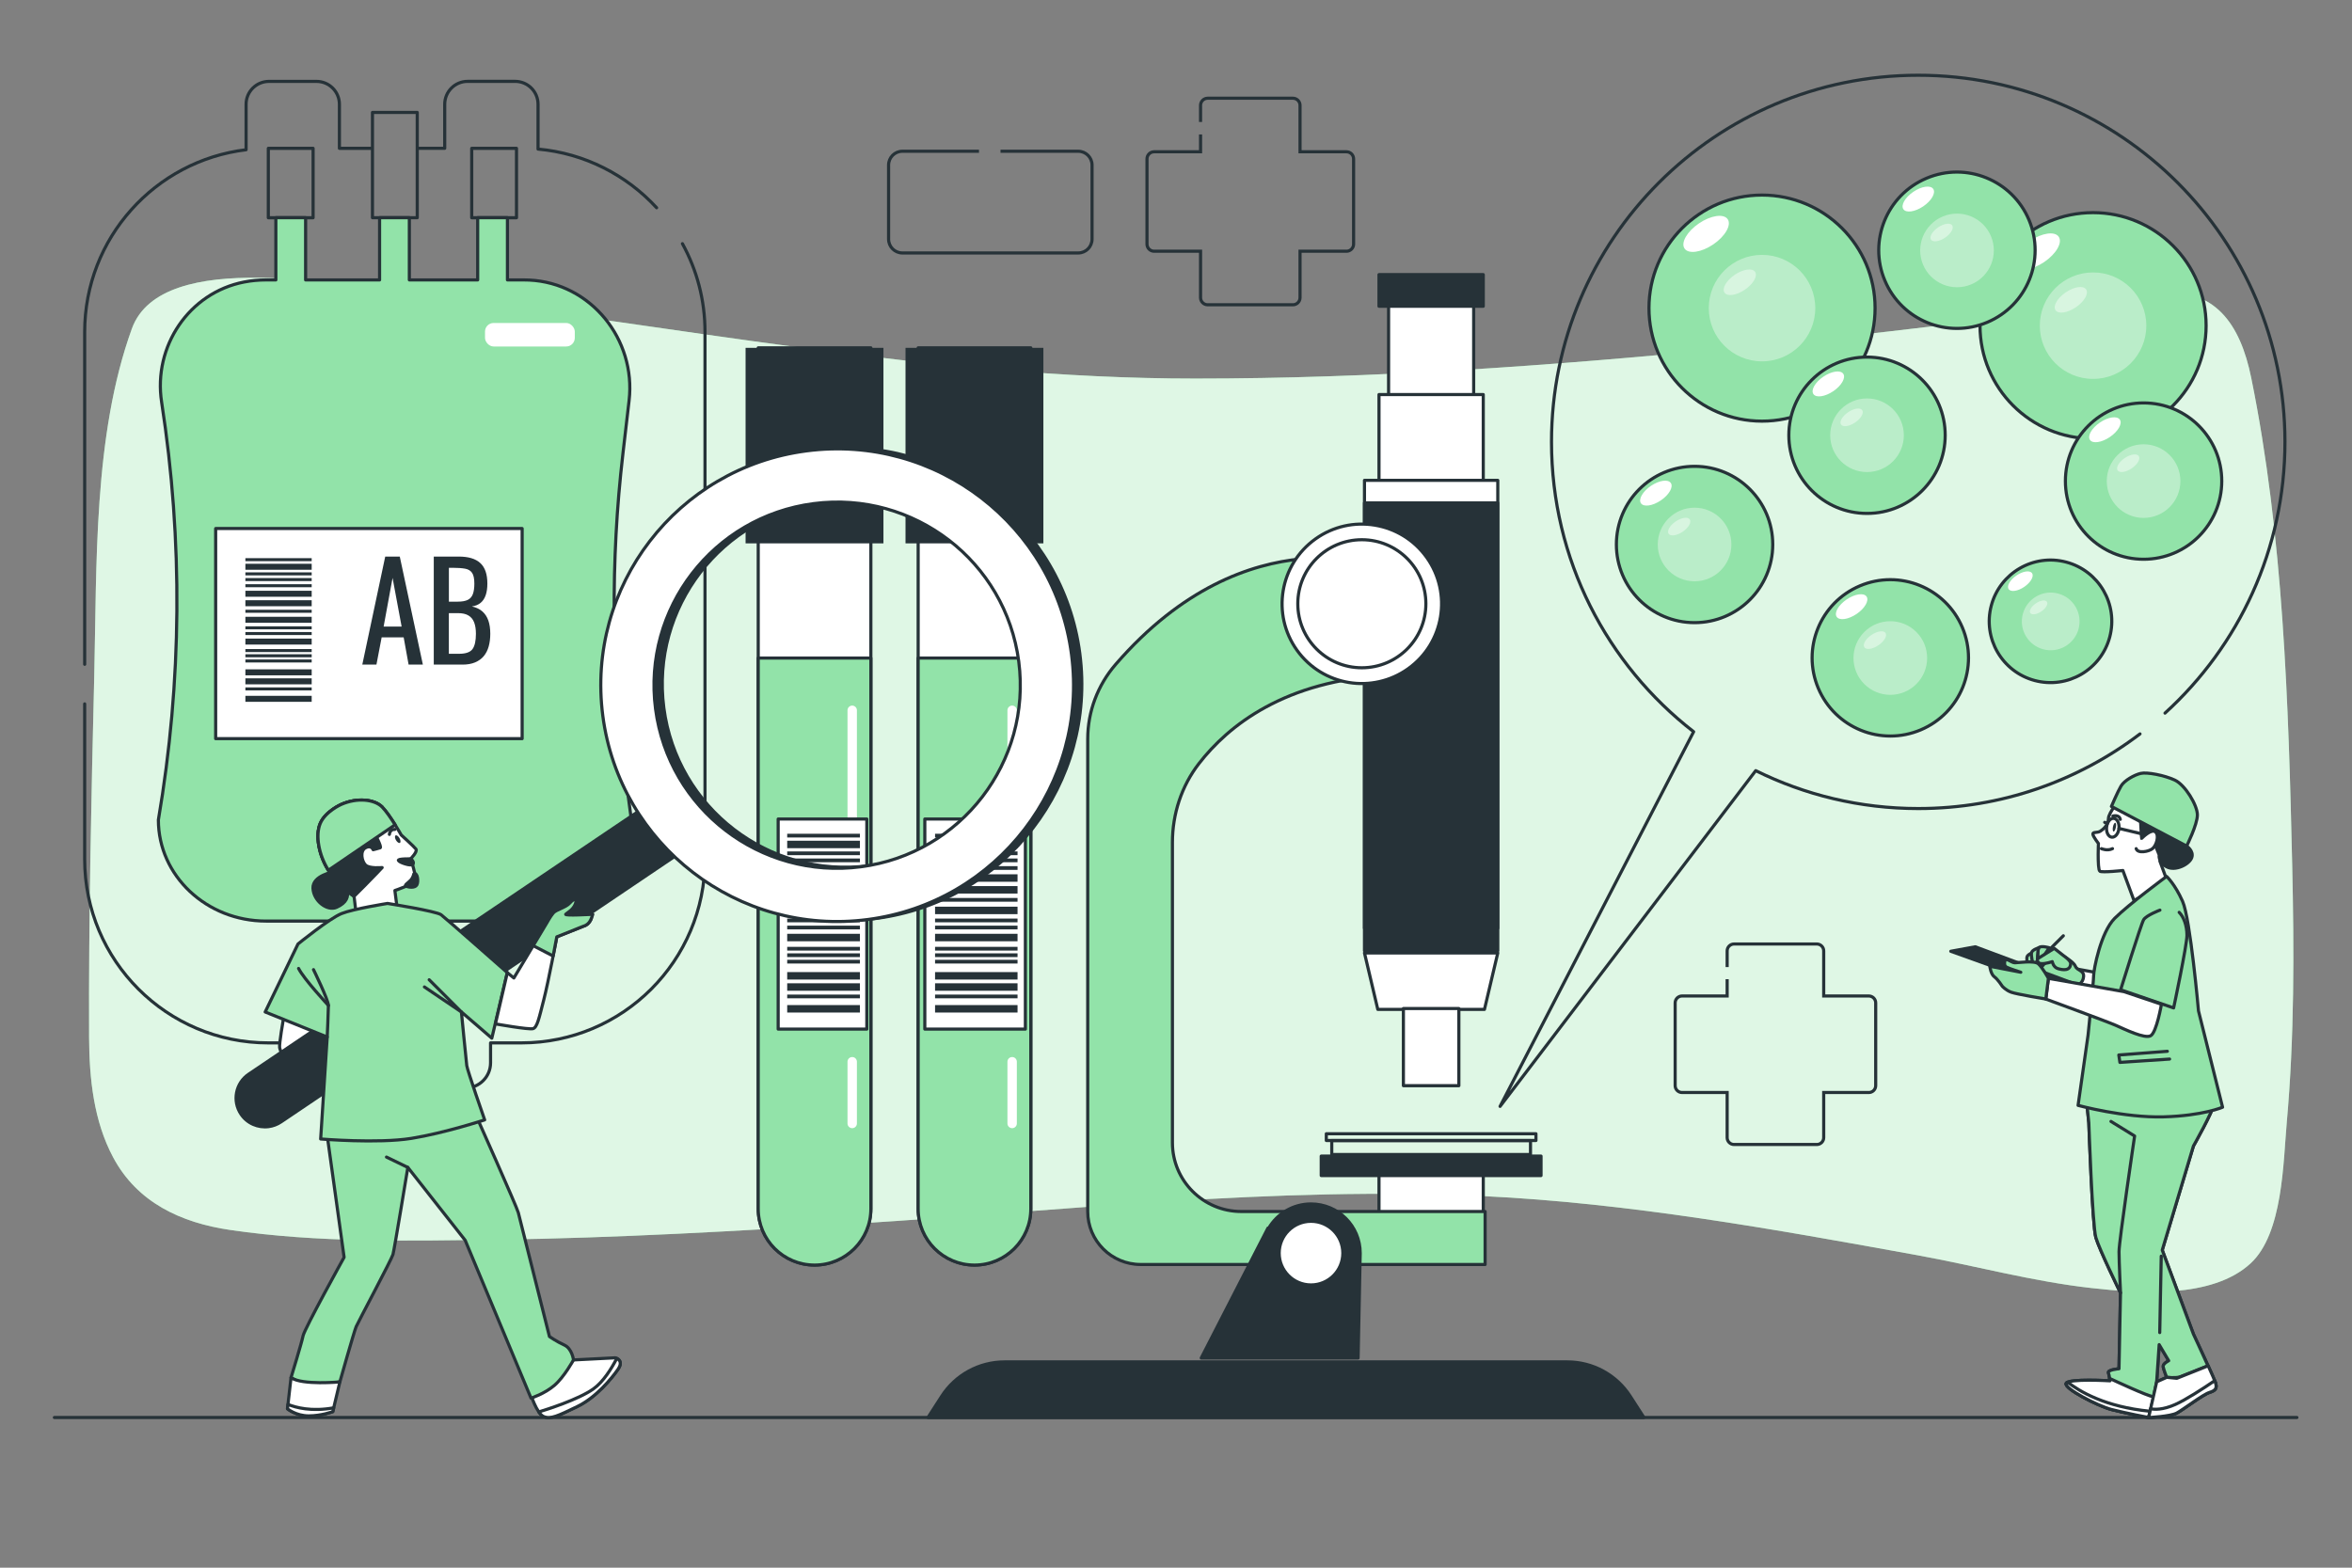 <svg xmlns="http://www.w3.org/2000/svg" viewBox="0 0 750 500"><rect x="0" y="0" width="750" height="500" fill="#808080" stroke="none"/><g id="freepik--background-simple--inject-35"><g><path d="M687.38,93.33c-12.06,1.25-26.77,5.09-33.32,5.96-34.45,4.58-68.99,8.57-103.58,11.93-56.24,5.46-112.77,9.52-169.31,9.52-84.13,0-166.95-17.18-250.2-26.92-19.8-2.31-79.4-15.31-88.92,11.01-12.35,34.13-11.15,75.42-12.01,111.31-.92,38.29-1.79,76.54-1.63,114.8,.06,13.1,1.49,26.59,7.65,38.15,7.71,14.48,21.7,20.89,37.25,23.18,28.14,4.13,56.68,3.5,85.03,3.11,38.32-.54,76.61-2.74,114.85-5.13,66.19-4.13,133.44-11.92,199.82-8.76,46.6,2.22,92.53,10.52,138.34,18.84,18.56,3.37,36.8,8.39,55.58,10.48,15.21,1.69,38.44,3.48,50.74-7.87,10.33-9.53,10.39-32.26,11.53-44.94,2.44-27.32,2.36-54.89,1.73-82.29-1.18-51.34-2.79-104.75-13.07-155.24-3.49-17.12-11.57-29.1-30.48-27.14Z" style="fill:#92E3A9;"></path><path d="M687.38,93.33c-12.06,1.25-26.77,5.09-33.32,5.96-34.45,4.58-68.99,8.57-103.58,11.93-56.24,5.46-112.77,9.52-169.31,9.52-84.13,0-166.95-17.18-250.2-26.92-19.8-2.31-79.4-15.31-88.92,11.01-12.35,34.13-11.15,75.42-12.01,111.31-.92,38.29-1.79,76.54-1.63,114.8,.06,13.1,1.49,26.59,7.65,38.15,7.71,14.48,21.7,20.89,37.25,23.18,28.14,4.13,56.68,3.5,85.03,3.11,38.32-.54,76.61-2.74,114.85-5.13,66.19-4.13,133.44-11.92,199.82-8.76,46.6,2.22,92.53,10.52,138.34,18.84,18.56,3.37,36.8,8.39,55.58,10.48,15.21,1.69,38.44,3.48,50.74-7.87,10.33-9.53,10.39-32.26,11.53-44.94,2.44-27.32,2.36-54.89,1.73-82.29-1.18-51.34-2.79-104.75-13.07-155.24-3.49-17.12-11.57-29.1-30.48-27.14Z" style="fill:#fff; opacity:.7;"></path></g></g><g id="freepik--Floor--inject-35"><line x1="17.34" y1="452.1" x2="732.43" y2="452.1" style="fill:none; stroke:#263238; stroke-linecap:round; stroke-linejoin:round;"></line></g><g id="freepik--Zoom--inject-35"><path d="M690.37,227.44c23.5-21.39,38.25-52.22,38.25-86.5,0-64.58-52.35-116.94-116.94-116.94s-116.94,52.35-116.94,116.94c0,37.6,17.75,71.05,45.32,92.44l-61.72,119.49,81.52-107.08c15.62,7.73,33.2,12.09,51.81,12.09,26.58,0,51.09-8.87,70.73-23.81" style="fill:none; stroke:#263238; stroke-linecap:round; stroke-linejoin:round;"></path></g><g id="freepik--Blood_Cells--inject-35"><g><g><circle cx="561.87" cy="98.27" r="36.05" style="fill:#92E3A9; stroke:#263238; stroke-linecap:round; stroke-linejoin:round;"></circle><circle cx="561.87" cy="98.27" r="16.98" style="fill:#fff; opacity:.37;"></circle><path d="M550.93,69.92c1.26,1.85-.81,5.45-4.61,8.03-3.8,2.58-7.91,3.17-9.16,1.32-1.26-1.85,.81-5.45,4.61-8.03,3.8-2.58,7.91-3.17,9.16-1.32Z" style="fill:#fff;"></path><path d="M559.66,86.71c.89,1.31-.57,3.86-3.27,5.69-2.7,1.83-5.6,2.25-6.49,.93-.89-1.31,.57-3.86,3.27-5.69,2.7-1.83,5.6-2.25,6.49-.93Z" style="fill:#fff; opacity:.43;"></path></g><g><circle cx="667.43" cy="103.87" r="36.05" style="fill:#92E3A9; stroke:#263238; stroke-linecap:round; stroke-linejoin:round;"></circle><circle cx="667.43" cy="103.87" r="16.98" style="fill:#fff; opacity:.37;"></circle><path d="M656.49,75.52c1.26,1.85-.81,5.45-4.61,8.03-3.8,2.58-7.91,3.17-9.16,1.32-1.26-1.85,.81-5.45,4.61-8.03s7.91-3.17,9.16-1.32Z" style="fill:#fff;"></path><path d="M665.22,92.31c.89,1.31-.57,3.86-3.27,5.69-2.7,1.83-5.6,2.25-6.49,.93-.89-1.31,.57-3.86,3.27-5.69,2.7-1.83,5.6-2.25,6.49-.93Z" style="fill:#fff; opacity:.43;"></path></g><g><circle cx="595.35" cy="138.82" r="24.93" style="fill:#92E3A9; stroke:#263238; stroke-linecap:round; stroke-linejoin:round;"></circle><circle cx="595.35" cy="138.82" r="11.74" style="fill:#fff; opacity:.37;"></circle><path d="M587.78,119.22c.87,1.28-.56,3.77-3.19,5.55-2.63,1.78-5.47,2.19-6.34,.91-.87-1.28,.56-3.77,3.19-5.55s5.47-2.19,6.34-.91Z" style="fill:#fff;"></path><path d="M593.82,130.82c.62,.91-.4,2.67-2.26,3.93-1.86,1.26-3.87,1.55-4.49,.65-.62-.91,.4-2.67,2.26-3.93,1.86-1.26,3.87-1.55,4.49-.65Z" style="fill:#fff; opacity:.43;"></path></g><g><circle cx="653.91" cy="198.19" r="19.54" transform="translate(294.7 779.44) rotate(-75.15)" style="fill:#92E3A9; stroke:#263238; stroke-linecap:round; stroke-linejoin:round;"></circle><circle cx="653.91" cy="198.19" r="9.2" transform="translate(293.95 778.97) rotate(-75.07)" style="fill:#fff; opacity:.37;"></circle><path d="M647.98,182.83c.68,1-.44,2.95-2.5,4.35-2.06,1.4-4.29,1.72-4.97,.71-.68-1,.44-2.95,2.5-4.35,2.06-1.4,4.29-1.72,4.97-.71Z" style="fill:#fff;"></path><path d="M652.71,191.93c.48,.71-.31,2.09-1.77,3.08-1.46,.99-3.04,1.22-3.52,.51s.31-2.09,1.77-3.08c1.46-.99,3.04-1.22,3.52-.51Z" style="fill:#fff; opacity:.43;"></path></g><g><circle cx="624.04" cy="79.86" r="24.93" transform="translate(18 248.76) rotate(-22.87)" style="fill:#92E3A9; stroke:#263238; stroke-linecap:round; stroke-linejoin:round;"></circle><circle cx="624.04" cy="79.86" r="11.74" transform="translate(17.44 246.7) rotate(-22.67)" style="fill:#fff; opacity:.37;"></circle><path d="M616.47,60.26c.87,1.28-.56,3.77-3.19,5.55-2.63,1.78-5.47,2.19-6.34,.91-.87-1.28,.56-3.77,3.19-5.55s5.47-2.19,6.34-.91Z" style="fill:#fff;"></path><path d="M622.51,71.87c.62,.91-.4,2.67-2.26,3.93-1.86,1.26-3.87,1.55-4.49,.65-.62-.91,.4-2.67,2.26-3.93,1.86-1.26,3.87-1.55,4.49-.65Z" style="fill:#fff; opacity:.43;"></path></g><g><circle cx="683.54" cy="153.44" r="24.93" style="fill:#92E3A9; stroke:#263238; stroke-linecap:round; stroke-linejoin:round;"></circle><circle cx="683.54" cy="153.44" r="11.74" style="fill:#fff; opacity:.37;"></circle><path d="M675.97,133.84c.87,1.28-.56,3.77-3.19,5.55-2.63,1.78-5.47,2.19-6.34,.91-.87-1.28,.56-3.77,3.19-5.55,2.63-1.78,5.47-2.19,6.34-.91Z" style="fill:#fff;"></path><path d="M682.01,145.45c.62,.91-.4,2.67-2.26,3.93-1.86,1.26-3.87,1.55-4.49,.65-.62-.91,.4-2.67,2.26-3.93,1.86-1.26,3.87-1.55,4.49-.65Z" style="fill:#fff; opacity:.43;"></path></g><g><circle cx="540.36" cy="173.66" r="24.93" style="fill:#92E3A9; stroke:#263238; stroke-linecap:round; stroke-linejoin:round;"></circle><circle cx="540.36" cy="173.66" r="11.74" style="fill:#fff; opacity:.37;"></circle><path d="M532.79,154.05c.87,1.28-.56,3.77-3.19,5.55-2.63,1.78-5.47,2.19-6.34,.91-.87-1.28,.56-3.77,3.19-5.55,2.63-1.78,5.47-2.19,6.34-.91Z" style="fill:#fff;"></path><path d="M538.83,165.66c.62,.91-.4,2.67-2.26,3.93s-3.87,1.55-4.49,.65c-.62-.91,.4-2.67,2.26-3.93s3.87-1.55,4.49-.65Z" style="fill:#fff; opacity:.43;"></path></g><g><circle cx="602.78" cy="209.87" r="24.93" transform="translate(-34.18 250.71) rotate(-22.87)" style="fill:#92E3A9; stroke:#263238; stroke-linecap:round; stroke-linejoin:round;"></circle><circle cx="602.78" cy="209.87" r="11.74" transform="translate(28.15 487.7) rotate(-45)" style="fill:#fff; opacity:.37;"></circle><path d="M595.21,190.27c.87,1.28-.56,3.77-3.19,5.55-2.63,1.78-5.47,2.19-6.34,.91-.87-1.28,.56-3.77,3.19-5.55s5.47-2.19,6.34-.91Z" style="fill:#fff;"></path><path d="M601.25,201.87c.62,.91-.4,2.67-2.26,3.93-1.86,1.26-3.87,1.55-4.49,.65-.62-.91,.4-2.67,2.26-3.93,1.86-1.26,3.87-1.55,4.49-.65Z" style="fill:#fff; opacity:.43;"></path></g></g></g><g id="freepik--Microscope--inject-35"><g><rect x="439.73" y="372.04" width="33.25" height="28.89" transform="translate(912.71 772.96) rotate(180)" style="fill:#fff; stroke:#263238; stroke-linecap:round; stroke-linejoin:round;"></rect><path d="M442.79,181.23v34.13c-33.17,1.59-51.18,16.17-60.47,28.17-5.57,7.19-8.46,16.09-8.46,25.19v95.72c0,12.13,9.83,21.96,21.96,21.96h77.75v16.9h-109.82c-9.33,0-16.9-7.56-16.9-16.9h0V235.67c0-8.74,3.19-17.16,8.91-23.77,42.29-48.87,87.04-30.68,87.04-30.68Z" style="fill:#92E3A9; stroke:#263238; stroke-linecap:round; stroke-linejoin:round;"></path><rect x="442.79" y="91.27" width="27.13" height="124.1" transform="translate(912.71 306.63) rotate(180)" style="fill:#fff; stroke:#263238; stroke-linecap:round; stroke-linejoin:round;"></rect><rect x="439.73" y="125.84" width="33.25" height="124.1" transform="translate(912.71 375.78) rotate(180)" style="fill:#fff; stroke:#263238; stroke-linecap:round; stroke-linejoin:round;"></rect><rect x="439.73" y="87.59" width="33.25" height="10.08" transform="translate(912.71 185.26) rotate(180)" style="fill:#263238; stroke:#263238; stroke-linecap:round; stroke-linejoin:round;"></rect><g><rect x="424.67" y="363.78" width="63.37" height="4.44" style="fill:none; stroke:#263238; stroke-linecap:round; stroke-linejoin:round;"></rect><rect x="422.93" y="361.6" width="66.85" height="2.15" style="fill:none; stroke:#263238; stroke-linecap:round; stroke-linejoin:round;"></rect></g><rect x="421.31" y="368.73" width="70.09" height="6.2" transform="translate(912.71 743.66) rotate(180)" style="fill:#263238; stroke:#263238; stroke-linecap:round; stroke-linejoin:round;"></rect><rect x="435.1" y="153.21" width="42.51" height="142.83" transform="translate(912.71 449.24) rotate(180)" style="fill:#fff; stroke:#263238; stroke-linecap:round; stroke-linejoin:round;"></rect><rect x="435.1" y="160.41" width="42.51" height="142.83" transform="translate(912.71 463.65) rotate(180)" style="fill:#263238; stroke:#263238; stroke-linecap:round; stroke-linejoin:round;"></rect><polygon points="439.35 321.94 473.36 321.94 477.61 303.93 435.1 303.93 439.35 321.94" style="fill:#fff; stroke:#263238; stroke-linecap:round; stroke-linejoin:round;"></polygon><rect x="447.51" y="321.66" width="17.69" height="24.61" transform="translate(912.71 667.93) rotate(180)" style="fill:#fff; stroke:#263238; stroke-linecap:round; stroke-linejoin:round;"></rect><circle cx="434.26" cy="192.56" r="25.43" transform="translate(-31 288.48) rotate(-35.56)" style="fill:#fff; stroke:#263238; stroke-linecap:round; stroke-linejoin:round;"></circle><path d="M413.84,192.56c0-11.28,9.14-20.42,20.42-20.42s20.42,9.14,20.42,20.42-9.14,20.42-20.42,20.42-20.42-9.14-20.42-20.42Z" style="fill:#fff; stroke:#263238; stroke-linecap:round; stroke-linejoin:round;"></path><path d="M404.32,391.69l.21,.06c2.73-4.64,7.75-7.76,13.52-7.76,8.66,0,15.69,7.02,15.69,15.69l-.68,33.44h-50.01l21.27-41.43Z" style="fill:#263238; stroke:#263238; stroke-linecap:round; stroke-linejoin:round;"></path><path d="M407.9,399.67c0-5.61,4.54-10.15,10.15-10.15s10.15,4.55,10.15,10.15-4.54,10.15-10.15,10.15-10.15-4.55-10.15-10.15Z" style="fill:#fff; stroke:#263238; stroke-linecap:round; stroke-linejoin:round;"></path><path d="M295.92,452.1h228.29l-4.38-6.8c-4.38-6.81-11.93-10.93-20.03-10.93h-179.47c-8.1,0-15.64,4.12-20.03,10.93l-4.38,6.8Z" style="fill:#263238; stroke:#263238; stroke-linecap:round; stroke-linejoin:round;"></path></g></g><g id="freepik--Test_tubes--inject-35"><g><g><path d="M241.78,110.94h35.92V385.52c0,9.91-8.05,17.96-17.96,17.96h0c-9.91,0-17.96-8.05-17.96-17.96V110.94h0Z" style="fill:#fff; stroke:#263238; stroke-linecap:round; stroke-linejoin:round;"></path><path d="M241.78,209.88v175.64c0,9.92,8.04,17.96,17.96,17.96h0c9.92,0,17.96-8.04,17.96-17.96V209.88h-35.92Z" style="fill:#92E3A9; stroke:#263238; stroke-linecap:round; stroke-linejoin:round;"></path><rect x="237.75" y="110.94" width="43.96" height="62.36" style="fill:#263238;"></rect><g><line x1="271.75" y1="338.63" x2="271.75" y2="358.32" style="fill:none; stroke:#fff; stroke-linecap:round; stroke-miterlimit:10; stroke-width:3px;"></line><line x1="271.75" y1="226.54" x2="271.75" y2="315.15" style="fill:none; stroke:#fff; stroke-linecap:round; stroke-miterlimit:10; stroke-width:3px;"></line></g></g><g><rect x="248.14" y="261.22" width="28.27" height="67" style="fill:#fff; stroke:#263238; stroke-linecap:round; stroke-linejoin:round;"></rect><rect x="251.02" y="265.92" width="23.18" height="1.19" style="fill:#263238;"></rect><rect x="251.02" y="271.56" width="23.18" height="1.19" style="fill:#263238;"></rect><rect x="251.02" y="273.81" width="23.18" height="1.19" style="fill:#263238;"></rect><rect x="251.02" y="276.25" width="23.18" height="1.19" style="fill:#263238;"></rect><rect x="251.02" y="286.4" width="23.18" height="1.19" style="fill:#263238;"></rect><rect x="251.02" y="292.97" width="23.18" height="1.19" style="fill:#263238;"></rect><rect x="251.02" y="295.23" width="23.18" height="1.19" style="fill:#263238;"></rect><rect x="251.02" y="304.06" width="23.18" height="1.19" style="fill:#263238;"></rect><rect x="251.02" y="306.12" width="23.18" height="1.19" style="fill:#263238;"></rect><rect x="251.02" y="317.21" width="23.18" height="1.19" style="fill:#263238;"></rect><rect x="251.02" y="301.99" width="23.18" height="1.19" style="fill:#263238;"></rect><rect x="251.02" y="268.14" width="23.18" height="2.38" style="fill:#263238;"></rect><rect x="251.02" y="278.85" width="23.18" height="2.38" style="fill:#263238;"></rect><rect x="251.02" y="282.61" width="23.18" height="2.38" style="fill:#263238;"></rect><rect x="251.02" y="289.18" width="23.18" height="2.38" style="fill:#263238;"></rect><rect x="251.02" y="297.83" width="23.18" height="2.38" style="fill:#263238;"></rect><rect x="251.02" y="310.04" width="23.18" height="2.38" style="fill:#263238;"></rect><rect x="251.02" y="313.61" width="23.18" height="2.38" style="fill:#263238;"></rect><rect x="251.02" y="320.56" width="23.18" height="2.38" style="fill:#263238;"></rect></g></g><g><g><path d="M292.78,110.94h35.92V385.52c0,9.91-8.05,17.96-17.96,17.96h0c-9.91,0-17.96-8.05-17.96-17.96V110.94h0Z" style="fill:#fff; stroke:#263238; stroke-linecap:round; stroke-linejoin:round;"></path><path d="M292.78,209.88v175.64c0,9.92,8.04,17.96,17.96,17.96h0c9.92,0,17.96-8.04,17.96-17.96V209.88h-35.92Z" style="fill:#92E3A9; stroke:#263238; stroke-linecap:round; stroke-linejoin:round;"></path><rect x="288.75" y="110.94" width="43.96" height="62.36" style="fill:#263238;"></rect><g><line x1="322.75" y1="338.63" x2="322.75" y2="358.32" style="fill:none; stroke:#fff; stroke-linecap:round; stroke-miterlimit:10; stroke-width:3px;"></line><line x1="322.75" y1="226.54" x2="322.75" y2="315.15" style="fill:none; stroke:#fff; stroke-linecap:round; stroke-miterlimit:10; stroke-width:3px;"></line></g></g><g><rect x="294.9" y="261.22" width="32.07" height="67" style="fill:#fff; stroke:#263238; stroke-linecap:round; stroke-linejoin:round;"></rect><rect x="298.17" y="265.92" width="26.3" height="1.19" style="fill:#263238;"></rect><rect x="298.17" y="271.56" width="26.3" height="1.19" style="fill:#263238;"></rect><rect x="298.17" y="273.81" width="26.3" height="1.19" style="fill:#263238;"></rect><rect x="298.17" y="276.25" width="26.3" height="1.19" style="fill:#263238;"></rect><rect x="298.17" y="286.4" width="26.3" height="1.19" style="fill:#263238;"></rect><rect x="298.17" y="292.97" width="26.3" height="1.19" style="fill:#263238;"></rect><rect x="298.17" y="295.23" width="26.3" height="1.19" style="fill:#263238;"></rect><rect x="298.17" y="304.06" width="26.3" height="1.19" style="fill:#263238;"></rect><rect x="298.17" y="306.12" width="26.3" height="1.19" style="fill:#263238;"></rect><rect x="298.17" y="317.21" width="26.3" height="1.19" style="fill:#263238;"></rect><rect x="298.17" y="301.99" width="26.3" height="1.19" style="fill:#263238;"></rect><rect x="298.17" y="268.14" width="26.3" height="2.38" style="fill:#263238;"></rect><rect x="298.17" y="278.85" width="26.3" height="2.38" style="fill:#263238;"></rect><rect x="298.17" y="282.61" width="26.3" height="2.38" style="fill:#263238;"></rect><rect x="298.17" y="289.18" width="26.3" height="2.38" style="fill:#263238;"></rect><rect x="298.17" y="297.83" width="26.3" height="2.38" style="fill:#263238;"></rect><rect x="298.17" y="310.04" width="26.3" height="2.38" style="fill:#263238;"></rect><rect x="298.17" y="313.61" width="26.3" height="2.38" style="fill:#263238;"></rect><rect x="298.17" y="320.56" width="26.3" height="2.38" style="fill:#263238;"></rect></g></g></g><g id="freepik--Blood_Bag--inject-35"><g><rect x="85.56" y="47.31" width="14.28" height="22.14" style="fill:none; stroke:#263238; stroke-linecap:round; stroke-linejoin:round;"></rect><rect x="150.42" y="47.31" width="14.28" height="22.14" style="fill:none; stroke:#263238; stroke-linecap:round; stroke-linejoin:round;"></rect><rect x="118.77" y="35.86" width="14.28" height="33.58" style="fill:none; stroke:#263238; stroke-linecap:round; stroke-linejoin:round;"></rect><path d="M27,224.5v49.56c0,32.34,26.22,58.56,58.56,58.56h9.82v6.36c0,4.45,3.61,8.05,8.05,8.05h44.95c4.45,0,8.05-3.61,8.05-8.05v-6.36h9.82c32.34,0,58.56-26.22,58.56-58.56V105.87c0-10.2-2.61-19.79-7.2-28.15m-99.04-30.41h-10.34v-14.04c0-4.04-3.27-7.31-7.31-7.31h-15.14c-4.04,0-7.31,3.27-7.31,7.31v14.49c-29,3.5-51.47,28.18-51.47,58.12v105.99M209.38,66.26c-9.58-10.42-22.89-17.36-37.81-18.71v-14.29c0-4.04-3.27-7.31-7.31-7.31h-15.14c-4.04,0-7.31,3.27-7.31,7.31v14.04h-8.42m12.41,291.48h-39.79v-6h39.79v6Z" style="fill:none; stroke:#263238; stroke-linecap:round; stroke-linejoin:round;"></path><path d="M198.62,144.83l1.98-17.07c2.27-19.54-12.19-37.5-31.84-38.44-.59-.03-1.17-.04-1.77-.04h-5.18v-19.85h-9.49v19.85h-21.79v-19.85h-9.49v19.85h-23.59v-19.85h-9.49v19.85h-3.13c-2.4,0-4.75,.23-7.01,.67-17.58,3.43-29.02,20.57-26.29,38.27h0c6.84,44.22,6.49,89.16-1.03,133.28h0c0,17.82,15.37,32.27,34.33,32.27h82.17c18.96,0,34.33-14.45,34.33-32.27l-1.87-14.05c-4.52-34.04-4.81-68.52-.84-102.63Z" style="fill:#92E3A9; stroke:#263238; stroke-linecap:round; stroke-linejoin:round;"></path><rect x="68.77" y="168.57" width="97.73" height="67.02" style="fill:#fff; stroke:#263238; stroke-linecap:round; stroke-linejoin:round;"></rect><g><rect x="78.25" y="178.02" width="21.14" height=".96" style="fill:#263238;"></rect><rect x="78.25" y="182.55" width="21.14" height=".96" style="fill:#263238;"></rect><rect x="78.25" y="184.37" width="21.14" height=".96" style="fill:#263238;"></rect><rect x="78.25" y="186.33" width="21.14" height=".96" style="fill:#263238;"></rect><rect x="78.25" y="194.48" width="21.14" height=".96" style="fill:#263238;"></rect><rect x="78.25" y="199.76" width="21.14" height=".96" style="fill:#263238;"></rect><rect x="78.25" y="201.58" width="21.14" height=".96" style="fill:#263238;"></rect><rect x="78.25" y="208.67" width="21.14" height=".96" style="fill:#263238;"></rect><rect x="78.25" y="210.33" width="21.14" height=".96" style="fill:#263238;"></rect><rect x="78.25" y="219.24" width="21.14" height=".96" style="fill:#263238;"></rect><rect x="78.25" y="207.01" width="21.14" height=".96" style="fill:#263238;"></rect><rect x="78.25" y="179.81" width="21.14" height="1.91" style="fill:#263238;"></rect><rect x="78.25" y="188.42" width="21.14" height="1.91" style="fill:#263238;"></rect><rect x="78.25" y="191.44" width="21.14" height="1.91" style="fill:#263238;"></rect><rect x="78.25" y="196.72" width="21.14" height="1.91" style="fill:#263238;"></rect><rect x="78.25" y="203.67" width="21.14" height="1.91" style="fill:#263238;"></rect><rect x="78.25" y="213.48" width="21.14" height="1.91" style="fill:#263238;"></rect><rect x="78.25" y="216.35" width="21.14" height="1.91" style="fill:#263238;"></rect><rect x="78.25" y="221.93" width="21.14" height="1.91" style="fill:#263238;"></rect></g><g><path d="M115.53,211.96l7.31-34.45h4.64l7.36,34.45h-4.55l-1.57-8.68h-7.02l-1.66,8.68h-4.51Zm6.8-12.12h5.74l-2.89-15.52-2.85,15.52Z" style="fill:#263238;"></path><path d="M138.32,211.96v-34.45h7.91c1.56,0,2.91,.17,4.06,.51,1.15,.34,2.11,.87,2.87,1.57,.77,.71,1.33,1.61,1.7,2.7,.37,1.09,.55,2.38,.55,3.85s-.18,2.64-.53,3.68c-.36,1.04-.89,1.85-1.62,2.45-.72,.6-1.65,.98-2.79,1.15,1.39,.31,2.51,.84,3.36,1.6,.85,.75,1.48,1.72,1.89,2.89,.41,1.18,.62,2.59,.62,4.23,0,1.48-.17,2.82-.51,4.04-.34,1.22-.87,2.25-1.59,3.11-.72,.85-1.64,1.51-2.76,1.98-1.12,.47-2.45,.7-3.98,.7h-9.19Zm4.81-20.07h2.85c1.36,0,2.42-.19,3.19-.57,.77-.38,1.3-1,1.62-1.85,.31-.85,.47-1.96,.47-3.32,0-1.59-.24-2.74-.72-3.44-.48-.71-1.23-1.16-2.25-1.34-1.02-.18-2.35-.28-4-.28h-1.15v10.8Zm0,16.63h3.23c2.15,0,3.59-.5,4.32-1.51,.72-1.01,1.08-2.63,1.08-4.87,0-1.45-.19-2.66-.57-3.64-.38-.98-.99-1.72-1.83-2.21-.84-.5-1.96-.74-3.38-.74h-2.85v12.97Z" style="fill:#263238;"></path></g><rect x="154.66" y="103.01" width="28.63" height="7.5" rx="2.74" ry="2.74" style="fill:#fff;"></rect></g></g><g id="freepik--Symbols--inject-35"><path d="M382.83,42.89v5.52h-14.81c-1.25,0-2.27,1.02-2.27,2.27v27.18c0,1.25,1.02,2.27,2.27,2.27h14.81v14.81c0,1.25,1.02,2.27,2.27,2.27h27.18c1.25,0,2.27-1.02,2.27-2.27v-14.81h14.81c1.25,0,2.27-1.02,2.27-2.27v-27.18c0-1.25-1.02-2.27-2.27-2.27h-14.81v-14.81c0-1.25-1.02-2.27-2.27-2.27h-27.18c-1.25,0-2.27,1.02-2.27,2.27v5.31" style="fill:none; stroke:#263238; stroke-miterlimit:10;"></path><path d="M550.75,312.3v5.36h-14.38c-1.22,0-2.2,.99-2.2,2.2v26.39c0,1.22,.99,2.2,2.2,2.2h14.38v14.38c0,1.22,.99,2.2,2.2,2.2h26.39c1.22,0,2.2-.99,2.2-2.2v-14.38h14.38c1.22,0,2.2-.99,2.2-2.2v-26.39c0-1.22-.99-2.2-2.2-2.2h-14.38v-14.38c0-1.22-.99-2.2-2.2-2.2h-26.39c-1.22,0-2.2,.99-2.2,2.2v5.15" style="fill:none; stroke:#263238; stroke-miterlimit:10;"></path><path d="M319.04,48.24h24.78c2.43,0,4.41,1.97,4.41,4.41v23.62c0,2.43-1.97,4.41-4.41,4.41h-56.06c-2.43,0-4.41-1.97-4.41-4.41v-23.62c0-2.43,1.97-4.41,4.41-4.41h24.42" style="fill:none; stroke:#263238; stroke-miterlimit:10;"></path></g><g id="freepik--Character_2--inject-35"><g><g><g><path d="M681.19,249.04s-4.14,2.6-4.49,4.14c-.35,1.54-4.37,5.91-4.37,7.92s-1.65,3.43-2.6,4.02c-.95,.59-2.48,.12-2.36,.95,.12,.83,1.77,2.95,1.77,2.95,0,0-.07,1.64-.08,3.51,0,2.36,.09,5.09,.55,5.35,.83,.47,7.33-.24,7.33-.24l3.54,9.57,10.75-5.79-2.48-6.74s5.91-5.79,6.97-6.62c1.06-.83,4.14-6.14,3.19-8.98-.95-2.84-6.14-7.56-9.57-8.74-3.43-1.18-8.15-1.3-8.15-1.3Z" style="fill:#fff; stroke:#263238; stroke-linecap:round; stroke-linejoin:round;"></path><path d="M697.26,269.84s2.36,1.54,1.65,3.66c-.71,2.13-5.2,4.49-8.03,2.95-2.84-1.54-2.36-3.78-2.36-3.78l-1.54-3.78s-3.78-.59-4.02-1.54c-.24-.95-.24-4.96-.47-5.67-.24-.71,14.77,8.15,14.77,8.15Z" style="fill:#263238; stroke:#263238; stroke-linecap:round; stroke-linejoin:round;"></path><path d="M673.28,257.2l23.99,12.64s3.43-6.85,3.43-9.93-3.9-9.57-7.21-11.11c-3.31-1.54-8.86-2.6-10.87-2.13-2.01,.47-5.2,2.24-6.26,4.02-1.06,1.77-3.07,6.5-3.07,6.5Z" style="fill:#92E3A9; stroke:#263238; stroke-linecap:round; stroke-linejoin:round;"></path><path d="M682.96,267.36s3.07-3.19,4.37-2.01c1.3,1.18,.24,4.37-.95,5.32-1.18,.95-4.73,1.65-5.2,0" style="fill:#fff; stroke:#263238; stroke-linecap:round; stroke-linejoin:round;"></path><path d="M674.69,263.9c-.14,.77-.47,1.35-.72,1.31-.26-.05-.35-.71-.2-1.48,.14-.77,.47-1.35,.73-1.31,.26,.05,.35,.71,.2,1.48Z" style="fill:#263238;"></path><path d="M675.69,264.22c-.18,1.66-1.2,2.9-2.29,2.79s-1.82-1.55-1.65-3.21c.18-1.66,1.2-2.9,2.29-2.79s1.82,1.55,1.65,3.21Z" style="fill:none; stroke:#263238; stroke-linecap:round; stroke-linejoin:round;"></path><line x1="675.69" y1="264.22" x2="683.52" y2="266.08" style="fill:none; stroke:#263238; stroke-linecap:round; stroke-linejoin:round;"></line><line x1="671.84" y1="262.53" x2="671.14" y2="262.28" style="fill:none; stroke:#263238; stroke-linecap:round; stroke-linejoin:round;"></line><path d="M673.75,260.27s2.01-.59,2.36,1.06" style="fill:none; stroke:#263238; stroke-linecap:round; stroke-linejoin:round;"></path><path d="M670.09,270.67s1.89,.83,3.54,0" style="fill:none; stroke:#263238; stroke-linecap:round; stroke-linejoin:round;"></path></g><path d="M699.43,425.49l-9.94-26.78,9.94-33.19s6.25-11.06,6.57-13.47c0,0-13.15,1.76-26.13,.64-12.99-1.12-15.23-2.08-15.23-2.08l.8,1.28,.64,6.25s1.12,32.71,2.24,36.56c1.12,3.85,7.86,17.64,7.86,17.64l-.48,24.21s-3.69,.32-3.37,1.28c.32,.96,.48,2.57,.48,2.57,0,0-13.15-.8-13.95,.8-.8,1.6,10.1,7.22,14.43,8.34,4.33,1.12,11.86,2.57,11.86,2.57,0,0,6.89-.32,8.98-1.44,2.08-1.12,8.34-5.93,10.42-6.57,2.08-.64,2.4-1.44,1.92-3.05-.48-1.6-7.05-15.55-7.05-15.55Zm-8.5,13.79s-2.57,1.12-3.21,1.44l.8-11.86,.53,.9,2.51,4.23s-1.92,.96-1.76,1.92c.16,.96,1.12,3.37,1.12,3.37Z" style="fill:#fff; stroke:#263238; stroke-linecap:round; stroke-linejoin:round;"></path><g><path d="M704.08,435.62c-1.86-4.18-4.65-10.13-4.65-10.13l-9.94-26.78,9.94-33.19s6.25-11.06,6.57-13.47c0,0-13.15,1.76-26.13,.64-12.99-1.12-15.23-2.08-15.23-2.08l.8,1.28,.64,6.25s1.12,32.71,2.24,36.56c1.12,3.85,7.86,17.64,7.86,17.64l-.48,24.21s-3.69,.32-3.37,1.28c.32,.96,.48,2.57,.48,2.57,0,0,4.65,2.08,6.89,3.21,2.24,1.12,7.05,1.92,7.05,1.92l.96-4.81,.8-11.86,.53,.9,2.51,4.23s-1.92,.96-1.76,1.92c.16,.96,1.12,3.37,1.12,3.37,0,0,3.05,.32,4.33-.16,.9-.34,5.91-2.34,8.82-3.5Z" style="fill:#92E3A9; stroke:#263238; stroke-linecap:round; stroke-linejoin:round;"></path><line x1="689.17" y1="400.64" x2="688.69" y2="425.01" style="fill:none; stroke:#263238; stroke-linecap:round; stroke-linejoin:round;"></line><path d="M673.14,357.67l7.54,4.65s-4.97,33.51-4.97,36.88,.48,13.15,.48,13.15" style="fill:none; stroke:#263238; stroke-linecap:round; stroke-linejoin:round;"></path></g><g><g><polygon points="662.16 309.04 669.74 310.41 667.64 316.7 659.66 312.83 662.16 309.04" style="fill:#fff; stroke:#263238; stroke-linecap:round; stroke-linejoin:round;"></polygon><path d="M658.69,305.41s2.58,1.45,3.14,2.82c.56,1.37,2.74,1.21,2.58,3.23-.16,2.02-1.69,3.31-4.76,3.23-3.06-.08-8.47-4.11-9.11-4.84-.65-.73,2.98-4.35,4.03-4.6s4.11,.16,4.11,.16Z" style="fill:#92E3A9; stroke:#263238; stroke-linecap:round; stroke-linejoin:round;"></path><line x1="657.95" y1="298.46" x2="647.74" y2="308.66" style="fill:#263238; stroke:#263238; stroke-linecap:round; stroke-linejoin:round;"></line><path d="M653.48,302.28s-2.71-.8-3.35,0c-.64,.8-.16,5.1-.16,5.1l3.51-5.1Z" style="fill:#92E3A9; stroke:#263238; stroke-linecap:round; stroke-linejoin:round;"></path><path d="M648.68,303.66s-2.16,.63-2.33,1.59c-.16,.97,.32,3.39,.65,3.79,.32,.4,1.29-1.37,1.29-1.37,0,0-.19-2.38,.39-4.01Z" style="fill:#92E3A9; stroke:#263238; stroke-linecap:round; stroke-linejoin:round;"></path><path d="M650.13,302.28s-2.16,.63-2.33,1.59c-.16,.97,.32,3.39,.65,3.79s1.29-1.37,1.29-1.37c0,0-.19-2.38,.39-4.01Z" style="fill:#92E3A9; stroke:#263238; stroke-linecap:round; stroke-linejoin:round;"></path><path d="M657.97,304.76l-2.92-2.29-5.36,3.35s-.25,1.42,1.22,1.52c1.47,.1,3.51-.64,3.51-.64,0,0,.31,1.81,1.85,2.25s3.98,.81,4.02-1.68c.02-.92-2.31-2.51-2.31-2.51Z" style="fill:#92E3A9; stroke:#263238; stroke-linecap:round; stroke-linejoin:round;"></path></g><path d="M690.88,279.53s-12.05,8.86-16.54,13.35-6.73,16.42-6.73,18.31-1.77,18.91-1.77,18.91l-3.19,22.45s14.77,4.02,27.29,3.66c12.52-.35,18.79-3.07,18.79-3.07l-7.68-30.72s-2.6-29.42-5.08-34.97c-2.48-5.55-5.08-7.92-5.08-7.92Z" style="fill:#92E3A9; stroke:#263238; stroke-linecap:round; stroke-linejoin:round;"></path><polygon points="661.14 317.44 622.06 303.4 629.88 301.97 661.86 313.9 661.14 317.44" style="fill:#263238; stroke:#263238; stroke-linecap:round; stroke-linejoin:round;"></polygon><polyline points="691.12 335.3 675.64 336.48 675.99 338.84 691.83 337.78" style="fill:none; stroke:#263238; stroke-linecap:round; stroke-linejoin:round;"></polyline></g><path d="M688.75,290.28s-4.37,1.65-5.2,3.07c-.83,1.42-7.33,22.33-7.33,22.33l16.9,5.79s4.25-19.97,4.25-23.16-1.06-5.91-2.48-7.33" style="fill:#92E3A9; stroke:#263238; stroke-linecap:round; stroke-linejoin:round;"></path><path d="M652.36,318.64s19.38,7.09,22.33,8.39c2.95,1.3,9.22,4.37,11.11,3.31,1.89-1.06,3.43-10.04,3.43-10.04l-11.93-4.02-24.1-4.25-.83,6.62Z" style="fill:#fff; stroke:#263238; stroke-linecap:round; stroke-linejoin:round;"></path><path d="M672.72,439.62c.07,.45,.1,.78,.1,.78,0,0-13.15-.8-13.95,.8-.8,1.6,10.1,7.22,14.43,8.34,4.33,1.12,11.86,2.57,11.86,2.57l1.6-6.57c-2.29-.43-12.01-4.96-14.05-5.91Z" style="fill:#fff; stroke:#263238; stroke-linecap:round; stroke-linejoin:round;"></path><path d="M685.16,452.1l.48-1.99c-14.4-1.37-22.67-6.41-26.3-9.28-.24,.11-.41,.23-.48,.37-.8,1.6,10.1,7.22,14.43,8.34,4.33,1.12,11.86,2.57,11.86,2.57Z" style="fill:#fff; stroke:#263238; stroke-linecap:round; stroke-linejoin:round;"></path><g><path d="M704.57,444.09c2.08-.64,2.4-1.44,1.92-3.05-.18-.58-1.16-2.81-2.34-5.4l-.07-.02-9.94,3.98-3.21-.32-3.21,1.44-2.57,11.38s6.89-.32,8.98-1.44c2.08-1.12,8.34-5.93,10.42-6.57Z" style="fill:#fff; stroke:#263238; stroke-linecap:round; stroke-linejoin:round;"></path><path d="M706.49,441.04c-.04-.14-.13-.38-.26-.69-3.86,2.63-9.2,6.09-12.57,7.59-4.03,1.79-6.65,1.63-7.87,1.37l-.63,2.8s6.89-.32,8.98-1.44c2.08-1.12,8.34-5.93,10.42-6.57,2.08-.64,2.4-1.44,1.92-3.05Z" style="fill:#fff; stroke:#263238; stroke-linecap:round; stroke-linejoin:round;"></path></g></g><path d="M653.19,312.02s-1.94-3.52-3.22-4.63-6.38-.32-7.5-.32-2.87-1.91-3.19-.48q-.32,1.44,.64,1.91c.96,.48,4.47,1.59,4.47,1.59l-9.89-1.91s.32,2.55,1.44,3.35c1.12,.8,2.55,3.03,2.55,3.03,0,0,1.12,1.28,2.87,1.91,1.75,.64,11,2.16,11,2.16l.83-6.62Z" style="fill:#92E3A9; stroke:#263238; stroke-linecap:round; stroke-linejoin:round;"></path></g></g><g id="freepik--Character_1--inject-35"><g><path d="M90.38,324.94s-1.41,7.98-1.21,9.19c.2,1.21,2.32,6.26,6.36,6.67,4.04,.4,7.88-.61,7.88-.61l.91-11.71-13.94-3.53Z" style="fill:#fff; stroke:#263238; stroke-linecap:round; stroke-linejoin:round;"></path><path d="M85.72,359.82c-3.52,.46-7.17-1.04-9.29-4.19-2.99-4.44-1.82-10.46,2.61-13.45l129.45-87.32c4.44-2.99,10.46-1.82,13.45,2.61,2.99,4.44,1.82,10.46-2.61,13.45l-129.45,87.32c-1.29,.87-2.71,1.39-4.16,1.58Z" style="fill:#263238;"></path><path d="M259.84,143.46c-41.28,5.39-70.37,43.22-64.98,84.49,5.39,41.28,43.22,70.37,84.49,64.98,41.28-5.39,70.37-43.22,64.98-84.49-5.39-41.28-43.22-70.37-84.49-64.98Zm17.31,132.65c-31.98,4.17-61.29-18.37-65.47-50.35-4.17-31.98,18.37-61.29,50.35-65.47,31.98-4.17,61.29,18.37,65.47,50.35s-18.37,61.29-50.35,65.47Z" style="fill:#263238; stroke:#263238; stroke-linecap:round; stroke-linejoin:round;"></path><g><path d="M257.2,143.8c-41.28,5.39-70.37,43.22-64.98,84.49,5.39,41.28,43.22,70.37,84.49,64.98,41.28-5.39,70.37-43.22,64.98-84.49-5.39-41.28-43.22-70.37-84.49-64.98Zm17.31,132.65c-31.98,4.17-61.29-18.37-65.47-50.35-4.17-31.98,18.37-61.29,50.35-65.47,31.98-4.17,61.29,18.37,65.47,50.35,4.17,31.98-18.37,61.29-50.35,65.47Z" style="fill:#fff; stroke:#263238; stroke-linecap:round; stroke-linejoin:round;"></path><g><g><path d="M108.82,256.56s-5.09,2.24-6.71,6.1c-1.63,3.87-.41,10.38,2.85,15.26s7.94,7.94,7.94,7.94l.81,6.71,13.02-2.24-.81-6.31s6.71-2.24,6.71-3.46-1.63-6.71-1.63-6.71c0,0,2.24-2.24,1.63-3.05-.61-.81-4.68-4.48-4.68-4.48,0,0-3.66-6.51-6.1-8.95-2.44-2.44-7.94-3.05-13.02-.81Z" style="fill:#fff; stroke:#263238; stroke-linecap:round; stroke-linejoin:round;"></path><path d="M131.07,273.93s-4.39-.12-4.02,.53c.37,.66,4.02,1.87,4.61,1.21,.59-.66-.59-1.75-.59-1.75Z" style="fill:#263238; stroke:#263238; stroke-linecap:round; stroke-linejoin:round;"></path><path d="M131.94,278.76s-.15,1.05-.98,1.96-2.26,1.66-1.43,1.96c.83,.3,2.79,.6,3.39-.45,.6-1.05,.23-4.22-.98-3.46Z" style="fill:#263238; stroke:#263238; stroke-linecap:round; stroke-linejoin:round;"></path><path d="M121.84,276.7s-4.07,.41-5.29-.81-1.83-4.48,0-5.49c1.83-1.02,2.44,.61,2.44,.61,0,0,1.63-.41,2.24-.61,.61-.2-1.83-4.68-1.83-4.68l2.44-8.34c-2.44-2.44-7.94-3.05-13.02-.81,0,0-5.09,2.24-6.71,6.1-1.63,3.87-.41,10.38,2.85,15.26s7.94,7.94,7.94,7.94l3.26-3.26c3.26-3.26,5.7-5.9,5.7-5.9Z" style="fill:#263238; stroke:#263238; stroke-linecap:round; stroke-linejoin:round;"></path><path d="M106.41,278.05s-6.8,1.17-6.61,5.25,4.56,7.39,7.51,6.09c6.64-2.94,2.01-8.03,1.24-9.39-.78-1.36-2.14-1.94-2.14-1.94Z" style="fill:#263238; stroke:#263238; stroke-linecap:round; stroke-linejoin:round;"></path><path d="M125.99,263.06c-1.25-2-2.87-4.4-4.15-5.69-2.44-2.44-7.94-3.05-13.02-.81,0,0-5.09,2.24-6.71,6.1-1.59,3.77-.46,10.06,2.62,14.9l21.27-14.5Z" style="fill:#92E3A9; stroke:#263238; stroke-linecap:round; stroke-linejoin:round;"></path><path d="M127.39,267.31c.38,.65,.44,1.33,.13,1.51s-.87-.2-1.25-.85-.44-1.33-.13-1.51c.31-.18,.87,.2,1.25,.85Z" style="fill:#263238;"></path><path d="M124.17,266.12s.14-1.73,1.73-1.58" style="fill:none; stroke:#263238; stroke-linecap:round; stroke-linejoin:round;"></path></g><g><g><path d="M182.87,433.74l13.32-.68s2.93,.68,.9,3.61c-2.03,2.93-7,9.03-13.09,11.96-6.1,2.93-8.35,4.06-10.61,3.16-2.26-.9-4.29-7.45-4.29-7.45l13.77-10.61Z" style="fill:#fff; stroke:#263238; stroke-linecap:round; stroke-linejoin:round;"></path><path d="M197.09,436.68c1.48-2.14,.32-3.08-.41-3.43-1.63,3.15-4.28,7.48-7.49,9.75-4.81,3.41-15.12,6.63-17.38,7.32,.5,.71,1.03,1.27,1.58,1.49,2.26,.9,4.52-.23,10.61-3.16,6.1-2.93,11.06-9.03,13.09-11.96Z" style="fill:#fff; stroke:#263238; stroke-linecap:round; stroke-linejoin:round;"></path></g><path d="M104.09,360.37l5.64,40.63s-12.64,22.8-13.09,25.06c-.45,2.26-3.84,13.32-3.84,13.32,0,0,4.51,2.71,6.32,2.71s9.26-1.35,9.26-1.35c0,0,4.51-16.03,5.19-17.61,.68-1.58,11.29-21.45,11.74-23.03,.45-1.58,4.74-27.77,4.74-27.77l18.29,23.25,20.99,50.34s4.29-1.35,7.45-4.06c3.16-2.71,6.1-8.13,6.1-8.13,0,0-.45-3.61-2.93-4.74-2.48-1.13-4.74-2.71-4.74-2.71,0,0-9.48-37.7-9.93-39.51-.45-1.81-13.54-31.15-13.54-31.15l-47.63,4.74Z" style="fill:#92E3A9; stroke:#263238; stroke-linecap:round; stroke-linejoin:round;"></path><line x1="130.05" y1="372.34" x2="123.24" y2="369.04" style="fill:none; stroke:#263238; stroke-linecap:round; stroke-linejoin:round;"></line><g><path d="M92.8,439.38l-1.13,9.93s2.71,2.26,6.77,2.26,7.68-1.35,7.68-1.35l2.26-9.48s-11.96,1.13-15.58-1.35Z" style="fill:#fff; stroke:#263238; stroke-linecap:round; stroke-linejoin:round;"></path><path d="M91.83,447.91l-.16,1.41s2.71,2.26,6.77,2.26,7.68-1.35,7.68-1.35l.29-1.22c-7.09,1.3-12.11-.08-14.58-1.09Z" style="fill:#fff; stroke:#263238; stroke-linecap:round; stroke-linejoin:round;"></path></g></g><g><path d="M123.54,288.15s-10.84,1.71-14.64,3.23c-3.8,1.52-13.88,9.7-13.88,9.7l-10.46,21.68,19.78,7.99-2.09,32.52s18.26,1.52,28.91-.19c10.65-1.71,23.39-5.9,23.39-5.9,0,0-5.52-15.79-5.71-17.31s-1.71-17.12-1.71-17.12l9.7,8.37,4.94-20.92s-19.59-17.31-21.11-18.45-17.12-3.61-17.12-3.61Z" style="fill:#92E3A9; stroke:#263238; stroke-linecap:round; stroke-linejoin:round;"></path><path d="M104.34,330.75s.38-8.37,.38-10.08-4.75-11.41-4.75-11.41" style="fill:none; stroke:#263238; stroke-linecap:round; stroke-linejoin:round;"></path><path d="M104.72,320.67s-7.8-8.37-9.51-11.79" style="fill:none; stroke:#263238; stroke-linecap:round; stroke-linejoin:round;"></path><polyline points="136.86 312.49 147.13 322.76 135.34 314.78" style="fill:none; stroke:#263238; stroke-linecap:round; stroke-linejoin:round;"></polyline></g><g><path d="M161.77,310.21l2.09,1.71,10.46-17.5s1.14-2.09,2.09-3.23c.95-1.14,3.99-1.71,5.33-3.23,1.33-1.52,2.47-1.52,1.71,.38-.76,1.9-2.47,2.66-3.04,3.23-.57,.57,8.18,1.14,8.18,1.14,0,0,0,.57-.76,1.52-.76,.95-1.71,1.14-1.71,1.14l-8.56,3.42s-2.66,14.26-4.18,20.16c-1.52,5.9-2.09,8.75-3.42,9.13-1.33,.38-11.98-1.52-11.98-1.52l3.8-16.36Z" style="fill:#fff; stroke:#263238; stroke-linecap:round; stroke-linejoin:round;"></path><path d="M187.83,294.24c.76-.95,1.2-2.64,1.2-2.64,0,0-9.19,.55-8.62-.02,.57-.57,2.28-1.33,3.04-3.23,.76-1.9-.38-1.9-1.71-.38-1.33,1.52-4.37,2.09-5.33,3.23-.95,1.14-2.09,3.23-2.09,3.23l-4.3,7.19,6.36,3.29c.68-3.47,1.17-6.11,1.17-6.11l8.56-3.42s.95-.19,1.71-1.14Z" style="fill:#92E3A9; stroke:#263238; stroke-linecap:round; stroke-linejoin:round;"></path></g></g></g></g></g></svg>
